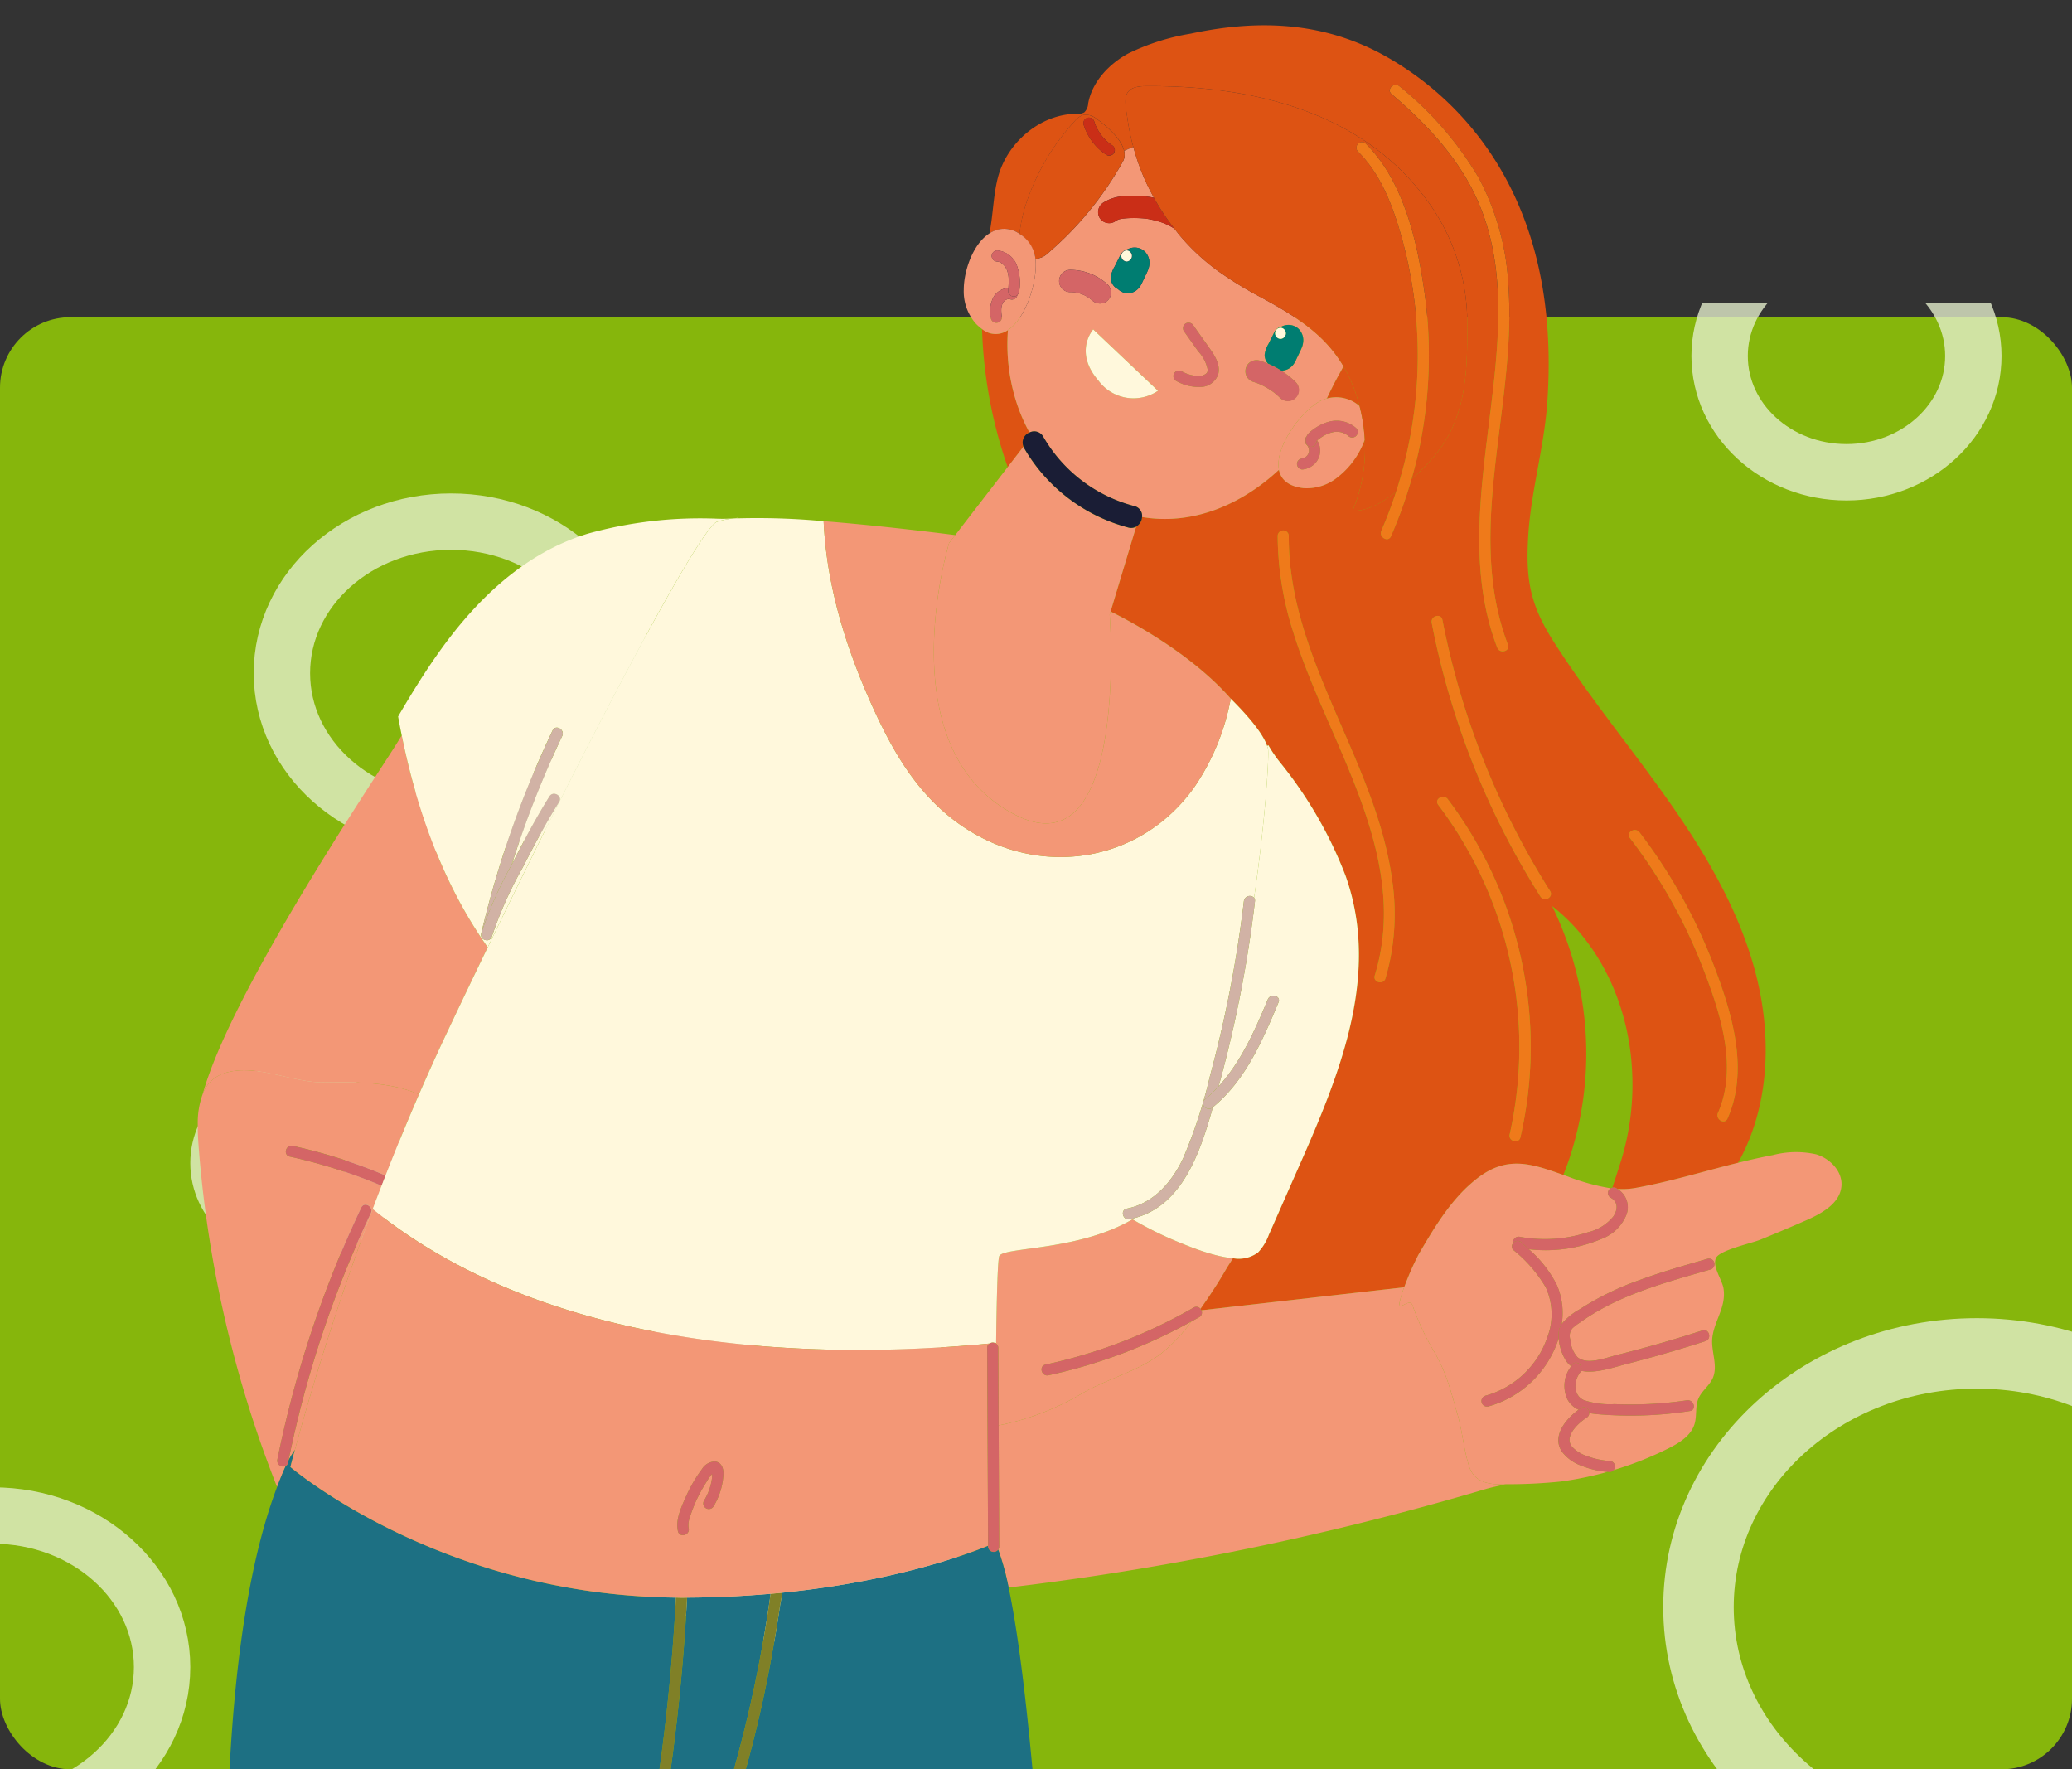 <svg xmlns="http://www.w3.org/2000/svg" xmlns:xlink="http://www.w3.org/1999/xlink" width="294" height="251" viewBox="0 0 294 251">
  <rect x="0" y="0" width="294" height="251" fill="#333333" stroke="none"/>
  <defs>
    <clipPath id="clip-path">
      <rect id="Rectángulo_414858" data-name="Rectángulo 414858" width="294" height="208" rx="10" transform="translate(181 957)" fill="#273603"/>
    </clipPath>
    <clipPath id="clip-path-2">
      <rect id="Rectángulo_414859" data-name="Rectángulo 414859" width="260" height="251" transform="translate(0.847 0.172)" fill="#fff" stroke="#707070" stroke-width="1" opacity="0.56"/>
    </clipPath>
  </defs>
  <g id="Grupo_1181493" data-name="Grupo 1181493" transform="translate(-181 -914)">
    <g id="Enmascarar_grupo_1098819" data-name="Enmascarar grupo 1098819" clip-path="url(#clip-path)">
      <g id="Grupo_1181492" data-name="Grupo 1181492">
        <rect id="Rectángulo_414858-2" data-name="Rectángulo 414858" width="294" height="206" rx="10" transform="translate(181 959)" fill="#86b60c"/>
        <g id="Elipse_13083" data-name="Elipse 13083" transform="translate(417 1101)" fill="none" stroke="#e6f0cd" stroke-width="10" opacity="0.78">
          <ellipse cx="44.5" cy="41" rx="44.5" ry="41" stroke="none"/>
          <ellipse cx="44.5" cy="41" rx="39.5" ry="36" fill="none"/>
        </g>
        <g id="Elipse_13084" data-name="Elipse 13084" transform="translate(217 984)" fill="none" stroke="#e6f0cd" stroke-width="8" opacity="0.78">
          <ellipse cx="28" cy="25.5" rx="28" ry="25.5" stroke="none"/>
          <ellipse cx="28" cy="25.5" rx="24" ry="21.5" fill="none"/>
        </g>
        <g id="Elipse_13085" data-name="Elipse 13085" transform="translate(421 944)" fill="none" stroke="#e6f0cd" stroke-width="8" opacity="0.78">
          <ellipse cx="22" cy="20.5" rx="22" ry="20.5" stroke="none"/>
          <ellipse cx="22" cy="20.5" rx="18" ry="16.5" fill="none"/>
        </g>
        <g id="Elipse_13086" data-name="Elipse 13086" transform="translate(208 1065)" fill="none" stroke="#e6f0cd" stroke-width="8" opacity="0.78">
          <ellipse cx="15" cy="14" rx="15" ry="14" stroke="none"/>
          <ellipse cx="15" cy="14" rx="11" ry="10" fill="none"/>
        </g>
        <g id="Elipse_13087" data-name="Elipse 13087" transform="translate(265 1096)" fill="none" stroke="#e6f0cd" stroke-width="8" opacity="0.78">
          <ellipse cx="28" cy="25.5" rx="28" ry="25.5" stroke="none"/>
          <ellipse cx="28" cy="25.5" rx="24" ry="21.5" fill="none"/>
        </g>
        <g id="Elipse_13088" data-name="Elipse 13088" transform="translate(152 1125)" fill="none" stroke="#e6f0cd" stroke-width="8" opacity="0.78">
          <ellipse cx="28" cy="25.5" rx="28" ry="25.5" stroke="none"/>
          <ellipse cx="28" cy="25.5" rx="24" ry="21.5" fill="none"/>
        </g>
      </g>
    </g>
    <g id="Enmascarar_grupo_1098797" data-name="Enmascarar grupo 1098797" transform="translate(197.153 913.828)" clip-path="url(#clip-path-2)">
      <g id="_16308819_60c822c622ab9023d35eb71c" data-name="16308819_60c822c622ab9023d35eb71c" transform="translate(11.901 3.758)">
        <path id="Trazado_1032831" data-name="Trazado 1032831" d="M616.121,800.079c6.959,5.426,10.833,14.232,11.334,23.043a36.725,36.725,0,0,1-1.462,12.819c-.133.431-.655,2.081-1.317,4.084a.738.738,0,0,0-.22.1,30.224,30.224,0,0,1-6.058-1.656l-.684-.241c.374-.936.7-1.847.989-2.719A47.508,47.508,0,0,0,616.121,800.079Z" transform="translate(-423.947 -675.132)" fill="none"/>
        <path id="Trazado_1032832" data-name="Trazado 1032832" d="M1057.183,381.754a26.958,26.958,0,0,0,1.172,10.124,25.1,25.1,0,0,0,1.888,4.406,1.52,1.52,0,0,0-.856,2l-2.235,2.9a65.3,65.3,0,0,1-3.639-19.579A3.008,3.008,0,0,0,1057.183,381.754Z" transform="translate(-942.221 -338.505)" fill="#dd5313"/>
        <path id="Trazado_1032833" data-name="Trazado 1032833" d="M608.589,326.351c-.062-.039-.117-.085-.183-.12a.742.742,0,0,0-.552-.07c.662-2,1.184-3.652,1.317-4.084a36.732,36.732,0,0,0,1.462-12.819c-.5-8.811-4.375-17.617-11.334-23.043a47.507,47.507,0,0,1,2.582,35.426c-.284.872-.615,1.782-.989,2.718-4.536-1.6-7.972-2.795-12.227.5q-.635.492-1.221,1.033c-2.97,2.73-5.089,6.324-7.1,9.775a40.106,40.106,0,0,0-2.029,4.631l-28.779,3.261a.881.881,0,0,0-.127-.2c1.26-1.779,2.461-3.6,3.556-5.486.3-.509.671-1.088,1.06-1.7a4.571,4.571,0,0,0,3.562-.826,7.3,7.3,0,0,0,1.518-2.482l2.926-6.645c6.1-13.85,13.389-29.12,7.953-44.345a59.407,59.407,0,0,0-9.181-15.921,19.083,19.083,0,0,1-1.764-2.569l-.169.124c-.6-1.78-2.676-4.24-5.146-6.7-5.3-6.024-13.1-10.4-17.066-12.387l3.623-12.025a1.7,1.7,0,0,0,.838-1.367c7.09,1.21,14.029-1.682,19.422-6.7.263,1.33,1.283,2.328,3.45,2.589a6.932,6.932,0,0,0,4.849-1.522,11.857,11.857,0,0,0,3.876-5.344,22.568,22.568,0,0,1-1.727,10.095c2.3.031,4.348-1.267,6.178-2.706-.61,1.87-1.3,3.713-2.092,5.518-.4.922.955,1.723,1.361.8a65.1,65.1,0,0,0,2.921-8.136,24.976,24.976,0,0,0,4.433-4.825c3.576-5.342,3.5-11.828,3.466-17.967a29.214,29.214,0,0,0-6.118-17.283c-9.329-12.257-24.828-15.77-39.54-15.65-3.573.03-2.918,2.1-2.5,4.932a31.556,31.556,0,0,0,.783,3.7c-.439.168-.873.349-1.3.553-.4-1.793-2.676-3.675-3.886-4.525a2.483,2.483,0,0,0-1.807-.6,2.631,2.631,0,0,0-1.342.929,32.355,32.355,0,0,0-6.818,11.516,21.023,21.023,0,0,0-.99,4.452,3.76,3.76,0,0,0-3.106-.6,4.323,4.323,0,0,0-1.166.54c0-.024.008-.049.013-.073.51-2.6.532-5.33,1.184-7.849,1.28-4.945,6.007-9.033,11.2-9.047a1.8,1.8,0,0,0,1.062-.206,1.878,1.878,0,0,0,.547-1.265c.569-3.066,2.924-5.563,5.654-7.071a31.885,31.885,0,0,1,8.881-2.83c9.288-1.985,18.271-1.739,26.814,2.739a43.646,43.646,0,0,1,18.076,18.115c5.152,9.719,6.471,20.591,5.724,31.433-.445,6.456-2.357,12.708-2.719,19.176-.336,6.016.266,9.542,3.636,14.817,4.91,7.688,10.743,14.74,16.016,22.184s10.042,15.412,12.461,24.207,2.3,18.561-1.872,26.673c-.148.288-.314.566-.473.848-4.869,1.208-9.687,2.7-14.591,3.571A10.735,10.735,0,0,1,608.589,326.351ZM576.6,282.519c-2.3-17.019-14.767-31.349-14.663-48.837a.789.789,0,0,0-1.576,0,45.465,45.465,0,0,0,2.231,13.739c4.845,15.594,16.778,31.6,11.544,48.646-.3.973,1.223,1.386,1.52.419A32.52,32.52,0,0,0,576.6,282.519Zm6.531-10.665a56.935,56.935,0,0,1,10.149,46.752c-.227.989,1.293,1.408,1.52.419A57.21,57.21,0,0,0,596.24,307.9,58.454,58.454,0,0,0,584.5,271.058C583.89,270.26,582.521,271.047,583.136,271.854Zm9.961-73.811a36.349,36.349,0,0,0-4.205-15.123,47.889,47.889,0,0,0-11.252-13c-.77-.653-1.889.457-1.115,1.115,4.99,4.237,9.6,9.141,12.254,15.205,4.351,9.931,2.841,21.177,1.558,31.589-1.3,10.518-2.715,21.566,1.18,31.726.36.939,1.884.529,1.52-.419-2.235-5.829-2.7-12.048-2.41-18.238C591.14,219.933,593.871,209.056,593.1,198.043Zm5.918,86.04a111.684,111.684,0,0,1-15.273-38.461c-.194-1-1.712-.572-1.52.419a112.9,112.9,0,0,0,15.431,38.837C598.2,285.734,599.56,284.942,599.015,284.083Zm23.823,31.479c-.406.921.953,1.722,1.361.8,3.012-6.835.729-14.571-1.755-21.206a75.5,75.5,0,0,0-10.737-19.387c-.609-.8-1.977-.01-1.361.8a74.327,74.327,0,0,1,10.277,18.218C623.078,301.109,625.749,308.955,622.837,315.562Z" transform="translate(-407.125 -161.268)" fill="#dd5313"/>
        <path id="Trazado_1032834" data-name="Trazado 1032834" d="M818.715,414.264a5.025,5.025,0,0,0-4.647-1.076c.507-1.065,1.031-2.141,1.63-3.221q.37-.668.734-1.346a20.222,20.222,0,0,1,1.505,3.158A24.22,24.22,0,0,1,818.715,414.264Z" transform="translate(-653.859 -360.24)" fill="#dd5313"/>
        <path id="Trazado_1032835" data-name="Trazado 1032835" d="M708.168,1113.37q-.04-8.593-.08-17.185a36.927,36.927,0,0,0,11.678-4.441c3.2-1.911,6.889-2.87,10.062-4.844a16.2,16.2,0,0,0,1.582-1.115,24.144,24.144,0,0,0,4.031-4.342c.372-.206.749-.4,1.117-.615a.722.722,0,0,0,.295-.976l28.779-3.261a11.836,11.836,0,0,0-.663,2.239c-.131,1.22,1.441-.826,1.848.331a36.581,36.581,0,0,0,3.033,6.512c1.8,3.04,2.4,5.694,3.366,9.023.692,2.394.878,5.042,1.658,7.379.73,2.186,2.839,2.532,4.823,2.466.115,0,.228,0,.342-.008-.961.234-1.969.423-2.869.689q-6.644,1.966-13.352,3.708-18.273,4.744-36.929,7.8-8.663,1.419-17.385,2.454a36.323,36.323,0,0,0-1.48-5.38A.713.713,0,0,0,708.168,1113.37Z" transform="translate(-594.443 -897.559)" fill="#f39776"/>
        <path id="Trazado_1032836" data-name="Trazado 1032836" d="M475.819,1022.316a10.9,10.9,0,0,1-3.138-.678,5.027,5.027,0,0,1-2.163-1.33c-1.217-1.489.922-3.4,2.081-4.146a.737.737,0,0,0,.352-.64c.351.066.707.114,1.056.148a54.591,54.591,0,0,0,13.217-.435c1-.15.574-1.669-.419-1.521a54.188,54.188,0,0,1-10.259.544,11.688,11.688,0,0,1-4.4-.586c-1.509-.723-1.389-2.76-.476-3.918a.829.829,0,0,0,.117-.23c2.027.455,4.618-.489,6.4-.947q5.668-1.452,11.237-3.255c.963-.311.549-1.833-.419-1.52q-6.04,1.949-12.2,3.5c-1.506.377-4.155,1.467-5.537.281a4.073,4.073,0,0,1-.993-2.456,1.682,1.682,0,0,1,.262-1.606,6.594,6.594,0,0,1,1.055-.81c5.472-3.959,12.185-5.708,18.577-7.563a.789.789,0,0,0-.419-1.52c-3.258.945-6.527,1.86-9.709,3.042a40.6,40.6,0,0,0-8.464,4.138,8.977,8.977,0,0,0-2.524,2.052,9.977,9.977,0,0,0-.693-5.492,16.618,16.618,0,0,0-3.984-5.087,20.4,20.4,0,0,0,10.341-1.472,6.057,6.057,0,0,0,3.535-3.491,3.036,3.036,0,0,0-1.289-3.589,10.692,10.692,0,0,0,2.485-.134c4.9-.873,9.722-2.363,14.591-3.571,1.649-.409,3.3-.786,4.97-1.1a13.01,13.01,0,0,1,6.168-.1c1.986.611,3.749,2.457,3.559,4.526-.222,2.405-2.731,3.827-4.941,4.8q-3.284,1.445-6.609,2.794c-1.176.477-5.687,1.457-6.238,2.554-.6,1.192.877,3.113,1.062,4.393.376,2.61-1.269,4.419-1.586,6.867-.251,1.937.844,4.007.057,5.795-.483,1.1-1.591,1.831-2.05,2.939s-.187,2.417-.535,3.576c-.5,1.656-2.129,2.671-3.674,3.448a47.986,47.986,0,0,1-7.827,3.1.777.777,0,0,0-.582-1.3Z" transform="translate(-275.504 -818.646)" fill="#f39776"/>
        <path id="Trazado_1032837" data-name="Trazado 1032837" d="M637.517,1029.964c-.78-2.337-.966-4.985-1.658-7.378-.963-3.329-1.567-5.983-3.366-9.023a36.6,36.6,0,0,1-3.034-6.513c-.406-1.157-1.979.889-1.848-.331a11.844,11.844,0,0,1,.664-2.24,40.086,40.086,0,0,1,2.029-4.631c2.011-3.451,4.129-7.045,7.1-9.775q.587-.54,1.221-1.033c4.255-3.3,7.691-2.105,12.227-.5l.684.241a30.218,30.218,0,0,0,6.059,1.656.76.76,0,0,0-.024,1.335c1.078.585,1.016,1.692.4,2.633a6.514,6.514,0,0,1-3.586,2.258,19.694,19.694,0,0,1-9.675.662.8.8,0,0,0-.979.906.685.685,0,0,0,.063.99,19.482,19.482,0,0,1,4.57,5.28,9.151,9.151,0,0,1,.229,7.045,12.952,12.952,0,0,1-8.8,8.321.789.789,0,0,0,.419,1.52,14.585,14.585,0,0,0,9.9-9.422c.029-.087.05-.177.077-.265a7.077,7.077,0,0,0,1.028,3.18,3.4,3.4,0,0,0,.75.808,4.528,4.528,0,0,0-.537,4.681,3.352,3.352,0,0,0,1.592,1.483c-1.814,1.3-3.848,3.769-2.357,5.958a5.965,5.965,0,0,0,2.8,2,12.2,12.2,0,0,0,3.662.858,48.686,48.686,0,0,1-6.626,1.37,74.582,74.582,0,0,1-7.814.384c-.114,0-.228,0-.342.008C640.356,1032.495,638.247,1032.149,637.517,1029.964Z" transform="translate(-457.085 -825.447)" fill="#f39776"/>
        <path id="Trazado_1032838" data-name="Trazado 1032838" d="M634.14,1004.274c.066.036.121.081.183.12a3.036,3.036,0,0,1,1.289,3.589,6.055,6.055,0,0,1-3.535,3.491,20.4,20.4,0,0,1-10.341,1.472c-.35-.33-.7-.656-1.056-.977a.79.79,0,0,0-1.178.125.8.8,0,0,1,.979-.906,19.693,19.693,0,0,0,9.675-.662,6.514,6.514,0,0,0,3.586-2.258c.617-.941.679-2.048-.4-2.633a.76.76,0,0,1,.024-1.335.754.754,0,0,1,.772-.026Z" transform="translate(-432.859 -839.312)" fill="#d46566"/>
        <path id="Trazado_1032839" data-name="Trazado 1032839" d="M672.442,1043.137c.352.321.705.646,1.055.977a16.616,16.616,0,0,1,3.984,5.087,9.976,9.976,0,0,1,.693,5.492,2.477,2.477,0,0,0-.4.944,4.359,4.359,0,0,0-.047,1.093c-.027.088-.048.177-.077.265a14.586,14.586,0,0,1-9.9,9.422.789.789,0,0,1-.419-1.521,12.951,12.951,0,0,0,8.8-8.321,9.151,9.151,0,0,0-.229-7.045,19.487,19.487,0,0,0-4.57-5.279.685.685,0,0,1-.063-.99A.788.788,0,0,1,672.442,1043.137Z" transform="translate(-484.62 -870.479)" fill="#d46566"/>
        <path id="Trazado_1032840" data-name="Trazado 1032840" d="M556.605,1065.924a2.473,2.473,0,0,1,.4-.944,8.978,8.978,0,0,1,2.524-2.053A40.607,40.607,0,0,1,568,1058.79c3.182-1.182,6.452-2.1,9.709-3.042a.789.789,0,0,1,.419,1.52c-6.392,1.855-13.1,3.6-18.577,7.563a6.574,6.574,0,0,0-1.055.81,1.681,1.681,0,0,0-.263,1.605,4.074,4.074,0,0,0,.993,2.456c1.381,1.186,4.031.1,5.537-.281q6.157-1.542,12.2-3.5c.968-.312,1.382,1.209.419,1.521q-5.568,1.8-11.237,3.255c-1.786.458-4.376,1.4-6.4.947.287-.754-.663-1.607-1.232-.885-.062.078-.114.164-.171.245a3.387,3.387,0,0,1-.75-.807,7.075,7.075,0,0,1-1.028-3.18A4.355,4.355,0,0,1,556.605,1065.924Z" transform="translate(-363.455 -880.765)" fill="#d46566"/>
        <path id="Trazado_1032841" data-name="Trazado 1032841" d="M573.914,1132.4a.827.827,0,0,1-.117.23c-.914,1.159-1.034,3.2.476,3.918a11.678,11.678,0,0,0,4.4.586,54.167,54.167,0,0,0,10.259-.544c.992-.148,1.42,1.371.419,1.52a54.573,54.573,0,0,1-13.218.435c-.35-.033-.705-.082-1.056-.147a.758.758,0,0,0-1.148-.722c-.12.077-.241.16-.364.248a3.35,3.35,0,0,1-1.592-1.484,4.528,4.528,0,0,1,.537-4.68c.058-.082.11-.168.171-.246C573.251,1130.793,574.2,1131.645,573.914,1132.4Z" transform="translate(-377.63 -941.52)" fill="#d46566"/>
        <path id="Trazado_1032842" data-name="Trazado 1032842" d="M629.261,1169.817c-1.49-2.19.543-4.657,2.357-5.958.123-.088.244-.171.364-.248a.758.758,0,0,1,1.148.722.737.737,0,0,1-.352.64c-1.16.747-3.3,2.657-2.081,4.146a5.026,5.026,0,0,0,2.163,1.33,10.891,10.891,0,0,0,3.138.678.776.776,0,0,1,.581,1.3.714.714,0,0,1-.581.273c-.093-.006-.186-.021-.279-.028a12.188,12.188,0,0,1-3.662-.858A5.971,5.971,0,0,1,629.261,1169.817Z" transform="translate(-435.682 -967.455)" fill="#d46566"/>
        <path id="Trazado_1032843" data-name="Trazado 1032843" d="M905.868,1044.943c0-.035,0-.071,0-.106h0c.082-6.609.227-11.881.454-12.328.667-1.309,11.241-.7,18.892-5.205a51.806,51.806,0,0,0,6.1,3.054c1.724.711,5.266,2.216,8.165,2.465-.389.609-.765,1.188-1.061,1.7-1.095,1.886-2.3,3.707-3.555,5.486a.725.725,0,0,0-.964-.187,72.893,72.893,0,0,1-21.019,8.089c-.993.215-.57,1.734.419,1.52a74.285,74.285,0,0,0,20.279-7.633,24.166,24.166,0,0,1-4.031,4.342,16.341,16.341,0,0,1-1.582,1.115c-3.173,1.974-6.859,2.933-10.062,4.844a36.919,36.919,0,0,1-11.679,4.441q-.025-5.5-.051-10.991A.714.714,0,0,0,905.868,1044.943Z" transform="translate(-792.581 -857.912)" fill="#f39776"/>
        <path id="Trazado_1032844" data-name="Trazado 1032844" d="M929.393,1100.454c-.989.214-1.412-1.306-.419-1.52a72.905,72.905,0,0,0,21.019-8.089.725.725,0,0,1,.964.186.9.9,0,0,1,.127.2.722.722,0,0,1-.295.976c-.369.212-.745.409-1.117.615A74.211,74.211,0,0,1,929.393,1100.454Z" transform="translate(-808.674 -908.938)" fill="#d46566"/>
        <path id="Trazado_1032845" data-name="Trazado 1032845" d="M1656.912,958.042c0,.053,0,.106,0,.16C1656.91,958.149,1656.912,958.1,1656.912,958.042Z" transform="translate(-1656.91 -802.198)" fill="#f39776"/>
        <path id="Trazado_1032846" data-name="Trazado 1032846" d="M1480.961,718.958c-1.308,2.772-2.555,5.547-3.752,8.306-4.145-1.782-9.06-1.774-13.512-1.7-4.479.07-9.591-2.707-14.028-1.323a4.849,4.849,0,0,0-3.141,2.961c3.847-13.864,22.172-41.361,26.978-48.849.4-.627.82-1.3,1.249-2,2.172,10.665,5.937,21.225,12.2,30.051Q1483.988,712.549,1480.961,718.958Z" transform="translate(-1445.81 -575.602)" fill="#f39776"/>
        <path id="Trazado_1032847" data-name="Trazado 1032847" d="M1497.1,922.549a4.849,4.849,0,0,1,3.141-2.961c4.437-1.384,9.549,1.393,14.028,1.323,4.452-.07,9.366-.078,13.512,1.7-1.693,3.9-3.274,7.761-4.741,11.519-.412-.174-.823-.35-1.238-.517q-1.91-.769-3.859-1.433a76.441,76.441,0,0,0-8.072-2.254c-.99-.22-1.41,1.3-.419,1.52a76.36,76.36,0,0,1,8.649,2.453q2.087.73,4.129,1.581c.08.033.161.072.243.109q-.643,1.667-1.256,3.3a71.174,71.174,0,0,0,6.244,4.507,71.132,71.132,0,0,1-6.245-4.507c-5.885,15.714-9.629,28.911-11.041,34.154a12.736,12.736,0,0,0-.9,1.483,153.553,153.553,0,0,1,11.681-35.059c.433-.913-.927-1.712-1.361-.8a155.231,155.231,0,0,0-11.911,35.763.832.832,0,0,0,1.2.889c-.433.96-.843,1.966-1.237,3.006a165.931,165.931,0,0,1-11.087-47.706c-.091-1.134-.182-2.405-.173-3.675,0-.053,0-.107,0-.16A11.816,11.816,0,0,1,1497.1,922.549Z" transform="translate(-1496.382 -770.954)" fill="#f39776"/>
        <path id="Trazado_1032848" data-name="Trazado 1032848" d="M1533.968,979.518q-2.04-.853-4.129-1.581a76.263,76.263,0,0,0-8.649-2.453c-.99-.22-.571-1.74.419-1.52a76.467,76.467,0,0,1,8.073,2.254q1.948.663,3.858,1.433c.415.167.826.343,1.238.517-.19.487-.382.976-.568,1.459C1534.13,979.59,1534.048,979.551,1533.968,979.518Z" transform="translate(-1508.121 -814.988)" fill="#d46566"/>
        <path id="Trazado_1032849" data-name="Trazado 1032849" d="M1277.48,579.472c-6.268-8.826-10.032-19.386-12.2-30.051-.182-.894-.356-1.788-.517-2.683,1.821-3.118,3.712-6.2,5.806-9.139,5.32-7.479,12.135-14.06,21.1-16.8a59.4,59.4,0,0,1,18.255-2.129,19.046,19.046,0,0,0,3.115-.117c0,.02,0,.04,0,.06a10.082,10.082,0,0,0-3.059.506C1307.607,520.151,1293.374,546.581,1277.48,579.472Zm-.35-1.042a.714.714,0,0,0,.951-.524,56.543,56.543,0,0,1,4.354-9.731c1.62-3.152,3.282-6.31,5.17-9.312.542-.862-.823-1.652-1.361-.8-1.933,3.074-3.632,6.309-5.286,9.539l-.062.12a142,142,0,0,1,7.15-18.212c.434-.912-.926-1.711-1.361-.8a144.532,144.532,0,0,0-10.124,28.768A.731.731,0,0,0,1277.13,578.431Z" transform="translate(-1236.33 -448.675)" fill="#fff8dc"/>
        <path id="Trazado_1032850" data-name="Trazado 1032850" d="M1025.464,1317.461a69.5,69.5,0,0,0,6.613-2.487,154.316,154.316,0,0,0,14.7-7.165c3.831-2.123,7.876-4.364,11.062-7.416.734-.7-.382-1.817-1.115-1.115a37.246,37.246,0,0,1-6.307,4.584c-2.816,1.739-5.723,3.329-8.666,4.839-3.813,1.956-7.725,3.885-11.742,5.478.664-.481,1.329-.959,1.99-1.445a10.854,10.854,0,0,0,4.036-5.407,174.317,174.317,0,0,0,7.377-27.791q.65-3.489,1.163-7c.075-.515.237-1.169.335-1.825,15.773-1.587,26.062-5.383,29.18-6.663,0,.038,0,.077,0,.115a.793.793,0,0,0,1.434.436,36.354,36.354,0,0,1,1.48,5.38c6,28.4,8.608,123.8,8.608,123.8-17.437,12.076-58.077,3.381-58.077,3.381l-2.9-79.147a.7.7,0,0,0,.212-.1C1025.052,1317.756,1025.259,1317.608,1025.464,1317.461Z" transform="translate(-961.942 -1048.351)" fill="#1d7083"/>
        <path id="Trazado_1032851" data-name="Trazado 1032851" d="M1253.608,1323.937a105.849,105.849,0,0,1-3.774,11.788c-.94,2.282-2.75,3.49-4.681,4.885l-3.908,2.825a286.256,286.256,0,0,0,5.75-43.989c4.223-.023,8.185-.222,11.865-.547-.018.079-.034.153-.042.211A188.242,188.242,0,0,1,1253.608,1323.937Z" transform="translate(-1177.557 -1076.386)" fill="#1d7083"/>
        <path id="Trazado_1032852" data-name="Trazado 1032852" d="M1318.714,1196.325c.022-.11.049-.218.071-.327a12.821,12.821,0,0,1,.9-1.483c-.422,1.566-.638,2.431-.638,2.431s21.293,18.237,54.707,18.527a283.644,283.644,0,0,1-5.8,44.091c-3.655-1.617-7.352-3.129-10.865-5.049a51.962,51.962,0,0,1-12.845-9.837c-.7-.738-1.812.379-1.115,1.115a53.181,53.181,0,0,0,12.855,9.913c3.7,2.048,7.607,3.632,11.464,5.346a.794.794,0,0,0,.191.043.841.841,0,0,0,.9.989l-.994,80.1a134.528,134.528,0,0,1-51.637-1.436s-14.159-100.244,1.241-140.949c.393-1.04.8-2.046,1.237-3.006A.654.654,0,0,0,1318.714,1196.325Z" transform="translate(-1305.895 -992.418)" fill="#1d7083"/>
        <path id="Trazado_1032853" data-name="Trazado 1032853" d="M1240.112,1298.809a286.239,286.239,0,0,1-5.75,43.989l3.908-2.825c1.931-1.4,3.741-2.6,4.681-4.885a105.877,105.877,0,0,0,3.774-11.789,188.334,188.334,0,0,0,5.21-24.827c.008-.058.024-.132.042-.211.56-.05,1.118-.1,1.665-.156-.1.657-.26,1.311-.335,1.825q-.51,3.512-1.163,7a174.278,174.278,0,0,1-7.377,27.791,10.855,10.855,0,0,1-4.036,5.407c-.66.486-1.326.964-1.99,1.445-1.665.661-3.346,1.269-5.05,1.789a.8.8,0,0,0-.271.147.624.624,0,0,0-.4-.49l-.29-.127a283.6,283.6,0,0,0,5.8-44.091c.267,0,.528.014.8.014S1239.852,1298.811,1240.112,1298.809Z" transform="translate(-1170.675 -1075.748)" fill="#808027"/>
        <path id="Trazado_1032854" data-name="Trazado 1032854" d="M1332.159,1534.011a.817.817,0,0,0,.738-.221.73.73,0,0,0,.953.681l.086-.028-.618.445a.7.7,0,0,1-.211.1l-.044.01A.839.839,0,0,1,1332.159,1534.011Z" transform="translate(-1270.413 -1265.334)" fill="#808027"/>
        <path id="Trazado_1032855" data-name="Trazado 1032855" d="M1165.663,1460.082a.8.8,0,0,1,.271-.147c1.7-.52,3.385-1.129,5.05-1.789,4.017-1.593,7.929-3.522,11.742-5.479,2.943-1.51,5.85-3.1,8.666-4.84a37.239,37.239,0,0,0,6.307-4.584c.733-.7,1.849.411,1.115,1.115-3.186,3.052-7.23,5.293-11.062,7.416a154.241,154.241,0,0,1-14.7,7.166,69.789,69.789,0,0,1-6.613,2.487l-.086.028a.73.73,0,0,1-.953-.681A.82.82,0,0,0,1165.663,1460.082Z" transform="translate(-1102.917 -1192.318)" fill="#808027"/>
        <path id="Trazado_1032856" data-name="Trazado 1032856" d="M1361.816,1465.495a.853.853,0,0,1-1,.914.8.8,0,0,1-.191-.043c-3.857-1.714-7.765-3.3-11.464-5.346a53.166,53.166,0,0,1-12.855-9.914c-.7-.736.415-1.853,1.115-1.115a51.952,51.952,0,0,0,12.845,9.837c3.513,1.921,7.21,3.432,10.865,5.049l.29.127A.622.622,0,0,1,1361.816,1465.495Z" transform="translate(-1299.071 -1197.73)" fill="#808027"/>
        <path id="Trazado_1032857" data-name="Trazado 1032857" d="M820.615,753.709a51.768,51.768,0,0,1-6.1-3.054c.1-.058.2-.122.293-.182,6.791-1.784,9.331-9.343,11.113-15.715,4.635-3.821,7.053-9.478,9.316-14.884.392-.936-1.134-1.341-1.52-.419-1.819,4.345-3.77,8.83-6.973,12.32a176.272,176.272,0,0,0,5.152-26.255.638.638,0,0,0-.124-.479c1.643-11.3,2.161-20.355,1.971-21.172-.026-.113-.08-.239-.12-.358l.169-.124a19.067,19.067,0,0,0,1.764,2.569,59.41,59.41,0,0,1,9.181,15.921c5.436,15.225-1.856,30.5-7.953,44.345q-1.462,3.323-2.926,6.645a7.3,7.3,0,0,1-1.518,2.482,4.571,4.571,0,0,1-3.562.826C825.881,755.925,822.339,754.419,820.615,753.709Z" transform="translate(-681.88 -581.263)" fill="#fff8dc"/>
        <path id="Trazado_1032858" data-name="Trazado 1032858" d="M965.076,563.014c10.8,6.567,24.359,4.163,31.772-6.217a32.692,32.692,0,0,0,5.07-11.969c.044-.208.095-.41.145-.605,2.47,2.459,4.549,4.918,5.146,6.7.04.12.093.245.12.358.19.817-.328,9.873-1.971,21.172a.848.848,0,0,0-1.453.479,173.434,173.434,0,0,1-4.808,24.8,70.362,70.362,0,0,1-3.8,11.648c-1.591,3.375-4.18,6.415-7.994,7.165-1,.2-.572,1.715.419,1.52.234-.046.445-.122.67-.181-.1.06-.194.124-.294.182-7.651,4.5-18.226,3.9-18.893,5.205-.227.447-.372,5.72-.454,12.328h0l-.164.015a.868.868,0,0,0-.769.072c-26.71,2.565-58.223.32-81.277-14.561a71.216,71.216,0,0,1-6.244-4.507q.611-1.634,1.256-3.3c.186-.483.378-.972.568-1.459,1.467-3.757,3.048-7.617,4.741-11.519,1.2-2.758,2.445-5.534,3.752-8.306q3.019-6.4,6-12.558c15.893-32.891,30.127-59.321,32.493-60.347a10.074,10.074,0,0,1,3.06-.506,101.538,101.538,0,0,1,12.113.405c.4,9.037,3.112,17.81,6.8,26.014C954.308,552.219,958.154,558.8,965.076,563.014Z" transform="translate(-855.464 -448.674)" fill="#fff8dc"/>
        <path id="Trazado_1032859" data-name="Trazado 1032859" d="M903.491,819.74a19.306,19.306,0,0,1-1.971,1.9c-.785.644.336,1.753,1.115,1.115.012-.01.021-.021.033-.03-1.783,6.371-4.322,13.931-11.113,15.715-.224.059-.436.135-.67.181-.991.195-1.416-1.324-.419-1.52,3.814-.751,6.4-3.79,7.994-7.165a70.369,70.369,0,0,0,3.8-11.648,173.452,173.452,0,0,0,4.808-24.8.848.848,0,0,1,1.453-.479.638.638,0,0,1,.124.479A176.3,176.3,0,0,1,903.491,819.74Z" transform="translate(-758.624 -669.229)" fill="#d1b2a5"/>
        <path id="Trazado_1032860" data-name="Trazado 1032860" d="M872.783,879.867a19.314,19.314,0,0,0,1.971-1.9c3.2-3.49,5.154-7.975,6.973-12.32.386-.922,1.912-.517,1.52.419-2.263,5.405-4.68,11.063-9.316,14.884-.012.01-.021.021-.033.031C873.119,881.62,872,880.511,872.783,879.867Z" transform="translate(-729.887 -727.457)" fill="#d1b2a5"/>
        <path id="Trazado_1032861" data-name="Trazado 1032861" d="M1444.412,821.984a.714.714,0,0,1-.951.524A.755.755,0,0,0,1444.412,821.984Z" transform="translate(-1402.661 -692.752)" fill="#d1b2a5"/>
        <path id="Trazado_1032862" data-name="Trazado 1032862" d="M1402.213,671.1c.435-.916,1.795-.117,1.361.8a142.015,142.015,0,0,0-7.151,18.212,56.945,56.945,0,0,0-4.334,9.761A144.682,144.682,0,0,1,1402.213,671.1Z" transform="translate(-1351.86 -571.051)" fill="#d1b2a5"/>
        <path id="Trazado_1032863" data-name="Trazado 1032863" d="M1398.5,728.7l.062-.12c1.653-3.23,3.353-6.465,5.286-9.538.538-.857,1.9-.066,1.361.8-1.888,3-3.55,6.16-5.17,9.312a56.543,56.543,0,0,0-4.354,9.731.754.754,0,0,1-.951.524.731.731,0,0,1-.569-.943A56.906,56.906,0,0,1,1398.5,728.7Z" transform="translate(-1353.935 -609.646)" fill="#d1b2a5"/>
        <path id="Trazado_1032864" data-name="Trazado 1032864" d="M934.45,562.525c16.362,8.556,13.535-28.326,13.535-28.326l.136-.45c3.97,1.986,11.769,6.363,17.066,12.387-.05.2-.1.4-.145.605a32.694,32.694,0,0,1-5.07,11.969c-7.412,10.38-20.977,12.784-31.772,6.217-6.922-4.211-10.768-10.795-14-17.976-3.688-8.2-6.4-16.978-6.8-26.015,7.908.621,16.3,1.672,18.667,1.977l-.867,1.124S916.353,553.063,934.45,562.525Z" transform="translate(-818.586 -450.587)" fill="#f39776"/>
        <path id="Trazado_1032865" data-name="Trazado 1032865" d="M1077.719,1116.957l.164-.016h0c0,.035,0,.071,0,.106A.8.8,0,0,0,1077.719,1116.957Z" transform="translate(-964.596 -930.018)" fill="#f39776"/>
        <path id="Trazado_1032866" data-name="Trazado 1032866" d="M1181.69,1038.969a.7.7,0,0,0-.337.624q.065,14.031.131,28.061c-3.118,1.28-13.407,5.076-29.18,6.663-.547.055-1.1.106-1.665.155-3.68.326-7.643.525-11.865.547-.261,0-.516.007-.78.007s-.529-.011-.8-.013c-33.415-.289-54.707-18.526-54.707-18.526s.216-.865.638-2.431c1.412-5.244,5.156-18.44,11.041-34.155a71.145,71.145,0,0,0,6.245,4.507C1123.468,1039.288,1154.98,1041.534,1181.69,1038.969Zm-44.214,26.626c.226.99,1.745.568,1.52-.419a3.246,3.246,0,0,1,.219-1.694c.181-.567.385-1.128.616-1.676a20.592,20.592,0,0,1,1.646-3.109,6.419,6.419,0,0,1,.846-1.2c0,.2.009.41-.009.552a8.251,8.251,0,0,1-1.133,3.21.789.789,0,0,0,1.361.8,9.847,9.847,0,0,0,1.393-4.531c.044-.832-.283-1.772-1.255-1.823a2.233,2.233,0,0,0-1.785,1.065,20.361,20.361,0,0,0-2.365,4.1C1137.9,1062.307,1137.113,1064,1137.476,1065.6Z" transform="translate(-1069.336 -851.958)" fill="#f39776"/>
        <path id="Trazado_1032867" data-name="Trazado 1032867" d="M1075.477,1117.479a.7.7,0,0,1,.337-.624.867.867,0,0,1,.769-.072.8.8,0,0,1,.163.092.711.711,0,0,1,.307.6q.025,5.5.051,10.992.04,8.592.08,17.185a.72.72,0,0,1-.143.436.794.794,0,0,1-1.434-.436c0-.039,0-.077,0-.116Q1075.541,1131.509,1075.477,1117.479Z" transform="translate(-963.459 -929.844)" fill="#d46566"/>
        <path id="Trazado_1032868" data-name="Trazado 1032868" d="M1279.01,1203.994a2.235,2.235,0,0,1,1.785-1.064c.971.051,1.3.992,1.254,1.823a9.844,9.844,0,0,1-1.393,4.531.789.789,0,0,1-1.361-.8,8.255,8.255,0,0,0,1.133-3.21c.017-.142,0-.356.008-.552a6.371,6.371,0,0,0-.846,1.2,20.626,20.626,0,0,0-1.646,3.109c-.23.548-.435,1.109-.615,1.676a3.244,3.244,0,0,0-.219,1.694c.225.987-1.294,1.409-1.52.419-.363-1.6.428-3.289,1.055-4.726A20.4,20.4,0,0,1,1279.01,1203.994Z" transform="translate(-1207.451 -999.185)" fill="#d46566"/>
        <path id="Trazado_1032869" data-name="Trazado 1032869" d="M988.932,467.084a24.251,24.251,0,0,0,14.79,11.282,1.481,1.481,0,0,0,1.112-.12l-3.623,12.025-.136.45s2.827,36.882-13.535,28.326c-18.1-9.462-9.247-38.488-9.247-38.488l.867-1.124,7.447-9.651,2.235-2.9A1.37,1.37,0,0,0,988.932,467.084Z" transform="translate(-871.676 -407.11)" fill="#f39776"/>
        <path id="Trazado_1032870" data-name="Trazado 1032870" d="M843.737,300.489a21.053,21.053,0,0,1-12.906-9.832,1.458,1.458,0,0,0-1.955-.6,25.116,25.116,0,0,1-1.888-4.406,26.957,26.957,0,0,1-1.172-10.124c2.615-1.729,4.255-7.1,3.905-10.094a4.637,4.637,0,0,0,.841-.21,2.871,2.871,0,0,0,.9-.583,47.608,47.608,0,0,0,10.674-13.046,2.055,2.055,0,0,0,.177-1.5c.426-.2.861-.385,1.3-.553a32.535,32.535,0,0,0,1.516,4.366c.416.965.9,1.9,1.4,2.822-.439-.082-.882-.152-1.33-.2a14.368,14.368,0,0,0-2.765-.013,5.972,5.972,0,0,0-3.052.893,1.621,1.621,0,0,0-.565,2.157,1.582,1.582,0,0,0,2.157.566,1.875,1.875,0,0,1,.973-.4c.061-.015.089-.023.105-.028s.053,0,.132-.01c.223-.023.445-.043.668-.057a16.617,16.617,0,0,1,2.347.045q.293.036.081,0c.111.016.221.032.331.051q.247.041.493.092.572.119,1.132.291a8.132,8.132,0,0,1,2.055.923c.043.025.088.04.132.06.3.388.6.784.919,1.157a31.012,31.012,0,0,0,5.06,4.717,53.127,53.127,0,0,0,6.272,3.867c4.985,2.713,9.069,5.24,11.757,9.808q-.363.677-.734,1.346c-.6,1.081-1.122,2.157-1.63,3.221a4.279,4.279,0,0,0-.541.167c-2.809,1.195-6.912,6.621-6.252,9.955-5.393,5.017-12.332,7.909-19.422,6.7A1.425,1.425,0,0,0,843.737,300.489Zm16.927-17.618c.283.086.559.191.834.3a10.871,10.871,0,0,1,2.081,1.212,11.1,11.1,0,0,1,.839.74,1.577,1.577,0,0,0,2.23-2.23,12.264,12.264,0,0,0-2.075-1.634c.022,0,.042.007.064.007a2.164,2.164,0,0,0,1.041-.284,2.363,2.363,0,0,0,.761-.754,4.78,4.78,0,0,0,.335-.649l.356-.74c.157-.325.315-.65.439-.989a1.869,1.869,0,0,0,.084-.3,2.707,2.707,0,0,0,.072-.666,2.278,2.278,0,0,0-.638-1.514,2.091,2.091,0,0,0-1.442-.588,2.166,2.166,0,0,0-1.011.241c-.014,0-.031,0-.045.007a1.6,1.6,0,0,0-.943.725l-.87,1.739a3.775,3.775,0,0,0-.532,1.493,1.793,1.793,0,0,0,.485,1.3,12.481,12.481,0,0,0-1.227-.454,1.577,1.577,0,1,0-.838,3.041Zm-10.979-.148a6.5,6.5,0,0,0,3.686.85,2.686,2.686,0,0,0,2.27-1.738c.364-1.258-.351-2.51-1.047-3.505-.816-1.165-1.643-2.321-2.465-3.482a.806.806,0,0,0-1.079-.283.8.8,0,0,0-.282,1.078l2.049,2.894a5.226,5.226,0,0,1,1.339,2.573.651.651,0,0,1-.287.628,1.823,1.823,0,0,1-.826.3,5.182,5.182,0,0,1-2.562-.677.806.806,0,0,0-1.079.282A.8.8,0,0,0,849.685,282.723Zm-9.691-13.649a7.809,7.809,0,0,0-5.377-2.1,1.577,1.577,0,0,0,0,3.153,4.6,4.6,0,0,1,2.907.968c.081.068.163.133.241.2a1.61,1.61,0,0,0,2.229,0A1.589,1.589,0,0,0,839.993,269.074Zm5.263-4.679a2.088,2.088,0,0,0-1.442-.588,2.162,2.162,0,0,0-1.009.24c-.015,0-.032,0-.047.008a1.6,1.6,0,0,0-.942.725q-.435.87-.87,1.739a3.78,3.78,0,0,0-.532,1.493,1.8,1.8,0,0,0,.507,1.328,1.7,1.7,0,0,0,.5.352,1.032,1.032,0,0,0,.075.075,2.1,2.1,0,0,0,.587.368,1.735,1.735,0,0,0,.719.155,2.167,2.167,0,0,0,1.041-.284,2.361,2.361,0,0,0,.761-.754,4.741,4.741,0,0,0,.334-.649l.356-.74c.157-.324.315-.649.439-.989a1.846,1.846,0,0,0,.084-.3,2.681,2.681,0,0,0,.072-.666A2.274,2.274,0,0,0,845.257,264.4Zm-7.336,11.026s-2.829,3.152.758,7.281a6.189,6.189,0,0,0,8.433,1.424Z" transform="translate(-710.854 -232.274)" fill="#f39776"/>
        <path id="Trazado_1032871" data-name="Trazado 1032871" d="M999.177,232.684A47.607,47.607,0,0,1,988.5,245.73a2.865,2.865,0,0,1-.9.583,4.641,4.641,0,0,1-.841.21,5.034,5.034,0,0,0-.1-.6,5.168,5.168,0,0,0-2.156-2.962,21.006,21.006,0,0,1,.99-4.452,32.346,32.346,0,0,1,6.818-11.516,2.632,2.632,0,0,1,1.342-.929,2.483,2.483,0,0,1,1.807.6c1.21.85,3.482,2.732,3.886,4.525A2.056,2.056,0,0,1,999.177,232.684Zm-1.545-2.3c-.091-.06-.181-.122-.269-.186l-.119-.089.018.014c-.154-.125-.3-.254-.448-.391s-.281-.279-.414-.426l-.194-.226-.074-.093,0,0v0a8.59,8.59,0,0,1-.616-.981q-.069-.132-.131-.266l-.062-.135,0,0-.106-.277c-.033-.093-.064-.187-.094-.282a.805.805,0,0,0-.97-.551.8.8,0,0,0-.551.97,8.04,8.04,0,0,0,3.239,4.289.788.788,0,0,0,.8-1.361Z" transform="translate(-867.9 -213.369)" fill="#dd5313"/>
        <path id="Trazado_1032872" data-name="Trazado 1032872" d="M994.909,233.5a8.039,8.039,0,0,1-3.239-4.289.8.8,0,0,1,.551-.97.805.805,0,0,1,.97.551c.029.094.061.189.094.282l.106.277,0,0,.061.135q.063.134.131.266a8.65,8.65,0,0,0,.616.981v0l0,0,.074.093.194.226c.132.148.27.29.413.426s.294.265.448.391l-.019-.014.119.089c.088.064.178.125.269.186a.788.788,0,0,1-.8,1.361Z" transform="translate(-865.974 -215.122)" fill="#ca2e17"/>
        <path id="Trazado_1032873" data-name="Trazado 1032873" d="M917.349,383.844a5.18,5.18,0,0,0,2.562.677,1.822,1.822,0,0,0,.826-.3.652.652,0,0,0,.287-.628,5.226,5.226,0,0,0-1.339-2.573l-2.049-2.894a.8.8,0,0,1,.282-1.078.805.805,0,0,1,1.079.283c.822,1.161,1.649,2.317,2.465,3.482.7.995,1.411,2.247,1.047,3.505a2.686,2.686,0,0,1-2.27,1.738,6.5,6.5,0,0,1-3.686-.85.8.8,0,0,1-.283-1.079A.807.807,0,0,1,917.349,383.844Z" transform="translate(-777.722 -334.756)" fill="#d46566"/>
        <path id="Trazado_1032874" data-name="Trazado 1032874" d="M962.1,389.147c-3.587-4.129-.758-7.281-.758-7.281l9.191,8.705A6.189,6.189,0,0,1,962.1,389.147Z" transform="translate(-834.278 -338.718)" fill="#fff8dc"/>
        <path id="Trazado_1032875" data-name="Trazado 1032875" d="M959.164,289.489a8.135,8.135,0,0,0-2.055-.923q-.559-.173-1.132-.291c-.164-.034-.328-.065-.493-.092-.111-.019-.221-.035-.331-.051.141.021.115.02-.081,0a16.67,16.67,0,0,0-2.347-.045c-.223.014-.445.034-.668.057-.079.008-.115.01-.132.01s-.044.013-.105.028a1.875,1.875,0,0,0-.974.4,1.583,1.583,0,0,1-2.157-.566,1.621,1.621,0,0,1,.566-2.157,5.972,5.972,0,0,1,3.052-.893,14.379,14.379,0,0,1,2.765.013c.448.046.891.116,1.33.2a32.687,32.687,0,0,0,2.893,4.378A1.426,1.426,0,0,1,959.164,289.489Z" transform="translate(-820.731 -260.718)" fill="#ca2e17"/>
        <path id="Trazado_1032876" data-name="Trazado 1032876" d="M971.814,325.554c-.125.339-.282.664-.439.989l-.356.74a4.788,4.788,0,0,1-.334.649,2.362,2.362,0,0,1-.761.754,2.171,2.171,0,0,1-1.041.284,1.739,1.739,0,0,1-.719-.155,2.1,2.1,0,0,1-.586-.368.972.972,0,0,1-.075-.074,1.7,1.7,0,0,1-.5-.352,1.794,1.794,0,0,1-.507-1.328,3.776,3.776,0,0,1,.532-1.493l.87-1.739a1.6,1.6,0,0,1,.942-.725c.015,0,.032,0,.047-.008a2.163,2.163,0,0,1,1.009-.24,2.089,2.089,0,0,1,1.442.588,2.274,2.274,0,0,1,.637,1.514,2.69,2.69,0,0,1-.072.666A1.89,1.89,0,0,1,971.814,325.554Zm-3.08-1.087a.788.788,0,0,0,0-1.576A.788.788,0,0,0,968.734,324.467Z" transform="translate(-836.929 -290.954)" fill="#007d71"/>
        <path id="Trazado_1032877" data-name="Trazado 1032877" d="M979.915,326.127a.789.789,0,0,1,0-1.576A.789.789,0,0,1,979.915,326.127Z" transform="translate(-848.111 -292.614)" fill="#fff8dc"/>
        <path id="Trazado_1032878" data-name="Trazado 1032878" d="M854.882,382.794a3.77,3.77,0,0,1,.532-1.493l.87-1.739a1.6,1.6,0,0,1,.943-.725c.014,0,.031,0,.045-.007a2.162,2.162,0,0,1,1.011-.241,2.092,2.092,0,0,1,1.442.588,2.277,2.277,0,0,1,.638,1.514,2.72,2.72,0,0,1-.072.666,1.924,1.924,0,0,1-.084.3c-.124.339-.282.664-.439.989q-.179.369-.356.74a4.774,4.774,0,0,1-.335.649,2.362,2.362,0,0,1-.761.754,2.165,2.165,0,0,1-1.041.284c-.022,0-.042-.006-.064-.007a12.452,12.452,0,0,0-1.843-.972A1.794,1.794,0,0,1,854.882,382.794Zm2.244-2.224a.789.789,0,0,0,0-1.577A.789.789,0,0,0,857.125,380.57Z" transform="translate(-703.491 -336.083)" fill="#007d71"/>
        <path id="Trazado_1032879" data-name="Trazado 1032879" d="M868.307,382.232a.789.789,0,0,1,0-1.577A.789.789,0,0,1,868.307,382.232Z" transform="translate(-714.673 -337.744)" fill="#fff8dc"/>
        <path id="Trazado_1032880" data-name="Trazado 1032880" d="M1001.293,343.017a1.61,1.61,0,0,1-2.229,0c-.078-.072-.16-.137-.241-.2a6.354,6.354,0,0,0-1.054-.615,6.424,6.424,0,0,0-1.146-.313,6.318,6.318,0,0,0-.707-.041,1.577,1.577,0,0,1,0-3.153,7.81,7.81,0,0,1,5.377,2.1A1.589,1.589,0,0,1,1001.293,343.017Z" transform="translate(-872.153 -303.988)" fill="#d46566"/>
        <path id="Trazado_1032881" data-name="Trazado 1032881" d="M860.083,404.149a12.969,12.969,0,0,1,3.07,1.426,12.246,12.246,0,0,1,2.075,1.634,1.577,1.577,0,1,1-2.23,2.23,11.075,11.075,0,0,0-.839-.74,10.865,10.865,0,0,0-2.081-1.212c-.275-.108-.551-.212-.834-.3a1.577,1.577,0,0,1,.838-3.04Z" transform="translate(-709.434 -356.592)" fill="#d46566"/>
        <path id="Trazado_1032882" data-name="Trazado 1032882" d="M816.629,431.433a4.28,4.28,0,0,1,.541-.167,5.025,5.025,0,0,1,4.647,1.076,24.384,24.384,0,0,1,.736,4.77,11.858,11.858,0,0,1-3.876,5.344,6.932,6.932,0,0,1-4.849,1.522c-2.167-.261-3.186-1.259-3.45-2.589C809.718,438.054,813.821,432.627,816.629,431.433Zm-3.459,9.672a.785.785,0,0,0,.557.231,2.914,2.914,0,0,0,1.511-.623,2.66,2.66,0,0,0,.567-3.5l.245-.2a6.938,6.938,0,0,1,.6-.4,4.273,4.273,0,0,1,1.315-.546,2.538,2.538,0,0,1,2.248.508.788.788,0,0,0,1.115-1.115,4.166,4.166,0,0,0-3.968-.867,6.326,6.326,0,0,0-1.951.949,5,5,0,0,0-.827.669,1.687,1.687,0,0,0-.3.467s-.009,0-.012.008a.8.8,0,0,0,0,1.115l.1.1.023.027.031.044.063.1.057.107h0l.068.222.02.1.007.224-.006.09-.058.224c0,.007-.005.011-.008.018-.057.092-.025.06,0,0l.018-.029-.041.085-.129.21-.065.072-.157.146-.089.058-.188.1-.122.039c-.064.018-.324.057-.07.025a.922.922,0,0,0-.557.231.789.789,0,0,0,0,1.115Z" transform="translate(-656.961 -378.317)" fill="#f39776"/>
        <path id="Trazado_1032883" data-name="Trazado 1032883" d="M851.141,471.794c-.025.06-.058.092,0,0Z" transform="translate(-693.53 -411.057)" fill="#d46566"/>
        <path id="Trazado_1032884" data-name="Trazado 1032884" d="M843.448,462.709c-.254.031.006-.008.07-.025l.122-.039.188-.1.089-.058.157-.146.065-.072.129-.21.042-.085-.018.029a.184.184,0,0,0,.008-.018l.058-.224.006-.09-.007-.224-.02-.1-.068-.222h0l-.057-.107-.063-.1-.031-.044-.023-.027-.1-.1a.8.8,0,0,1,0-1.115s.009,0,.012-.008a1.5,1.5,0,0,0-.1.865.794.794,0,0,0,.969.55.812.812,0,0,0,.55-.97c.034.21-.049.238.1.1l.008-.006a2.66,2.66,0,0,1-.567,3.5,2.912,2.912,0,0,1-1.511.623.786.786,0,0,1-.557-.231.789.789,0,0,1,0-1.115A.927.927,0,0,1,843.448,462.709Z" transform="translate(-686.681 -401.267)" fill="#d46566"/>
        <path id="Trazado_1032885" data-name="Trazado 1032885" d="M816.946,450.8a.812.812,0,0,1-.55.97.794.794,0,0,1-.969-.55,1.5,1.5,0,0,1,.1-.865,1.678,1.678,0,0,1,.3-.467,4.969,4.969,0,0,1,.827-.669,6.322,6.322,0,0,1,1.951-.949,4.166,4.166,0,0,1,3.968.867.788.788,0,1,1-1.115,1.115,2.538,2.538,0,0,0-2.248-.508,4.278,4.278,0,0,0-1.315.546,6.92,6.92,0,0,0-.6.4l-.245.2-.008.006C816.9,451.042,816.98,451.014,816.946,450.8Z" transform="translate(-658.205 -392.001)" fill="#d46566"/>
        <path id="Trazado_1032886" data-name="Trazado 1032886" d="M1071.319,360.848l-.008.007h0a.305.305,0,0,1-.03.019Z" transform="translate(-956.773 -321.811)" fill="#f39776"/>
        <path id="Trazado_1032887" data-name="Trazado 1032887" d="M1071.117,360.72l-.016.011C1071.148,360.692,1071.143,360.7,1071.117,360.72Z" transform="translate(-956.555 -321.695)" fill="#f39776"/>
        <path id="Trazado_1032888" data-name="Trazado 1032888" d="M1073.209,363.4a.068.068,0,0,0,0,.008v0s0,0,0,0Z" transform="translate(-959.037 -323.862)" fill="#f39776"/>
        <path id="Trazado_1032889" data-name="Trazado 1032889" d="M1056.865,309.57a4.72,4.72,0,0,1,2.257,3.563c.35,3-1.291,8.365-3.905,10.094a3.008,3.008,0,0,1-3.671-.153,6.418,6.418,0,0,1-.922-.811,6.932,6.932,0,0,1-1.671-4.8c0-2.53,1.228-6.394,3.639-7.959a4.327,4.327,0,0,1,1.166-.54A3.76,3.76,0,0,1,1056.865,309.57Zm-3.949,3.14a.8.8,0,0,0,.789.788c.026,0,.026,0,.039,0l.168.038.133.042.028.007s0,0,.008.008l.244.14.04.022.109.092.227.23.053.06.067.1c.061.091.117.184.169.281l.065.13.027.059c.009.026.038.11.042.121l.053.173c.037.13.066.262.091.395l.019.1.019.179c.012.135.018.271.022.406.01.385-.012.77-.04,1.154a2.712,2.712,0,0,0-2.047,1.183,4.315,4.315,0,0,0-.427,3.189.788.788,0,0,0,1.44.188.856.856,0,0,0,.08-.607l-.025-.166c0-.005,0-.012,0-.016q-.016-.141-.025-.282a4.446,4.446,0,0,1,0-.621l.007-.068.014-.082a2.867,2.867,0,0,1,.073-.3l.043-.128a.1.1,0,0,0,.031-.061l.1-.176c.011-.017.058-.078.063-.087l.18-.179.025-.019.061-.041.182-.1,0,0,.109-.033.088-.02.126,0h.008l.05.009.132.042a.8.8,0,0,0,.97-.551c.006-.018,0-.035,0-.052a.921.921,0,0,0,.28-.586,7.323,7.323,0,0,0-.416-3.819,3.306,3.306,0,0,0-2.712-1.928A.8.8,0,0,0,1052.916,312.71Z" transform="translate(-940.255 -279.979)" fill="#f39776"/>
        <path id="Trazado_1032890" data-name="Trazado 1032890" d="M1073.087,363.129l-.027.05C1073.079,363.127,1073.087,363.119,1073.087,363.129Z" transform="translate(-958.888 -323.643)" fill="#f39776"/>
        <path id="Trazado_1032891" data-name="Trazado 1032891" d="M1071.206,360.8l.016-.011-.025.019h0Z" transform="translate(-956.659 -321.766)" fill="#d46566"/>
        <path id="Trazado_1032892" data-name="Trazado 1032892" d="M1073.067,363.193l.027-.05a.1.1,0,0,1-.031.061v0S1073.067,363.2,1073.067,363.193Z" transform="translate(-958.895 -323.658)" fill="#d46566"/>
        <path id="Trazado_1032893" data-name="Trazado 1032893" d="M1065.677,352.952a.679.679,0,0,0,.507-.2c0,.018,0,.034,0,.052a.8.8,0,0,1-.97.551l-.132-.042-.05-.009h-.008l-.126,0-.088.02-.109.033,0,0-.181.1-.061.041c.025-.02.03-.029-.016.011l-.039.027a.337.337,0,0,0,.03-.019l-.18.179c-.005.009-.053.069-.063.087l-.1.176c0-.01-.007,0-.027.05l-.009.016,0,0-.043.128a2.824,2.824,0,0,0-.073.3l-.014.082-.007.068a4.484,4.484,0,0,0,0,.621q.008.141.024.282s0,.011,0,.016l.025.166a.857.857,0,0,1-.08.607.788.788,0,0,1-1.441-.188,4.316,4.316,0,0,1,.427-3.189,2.711,2.711,0,0,1,2.047-1.183c-.01.145-.019.291-.031.436A.8.8,0,0,0,1065.677,352.952Z" transform="translate(-949.888 -314.475)" fill="#d46566"/>
        <path id="Trazado_1032894" data-name="Trazado 1032894" d="M1064.066,326.5a7.321,7.321,0,0,1,.416,3.819.922.922,0,0,1-.28.586.68.68,0,0,1-.508.2.8.8,0,0,1-.788-.788c.012-.145.02-.291.031-.436.028-.384.049-.769.04-1.154,0-.135-.01-.27-.022-.406l-.018-.179-.018-.1c-.025-.133-.054-.264-.091-.395l-.053-.172c0-.012-.034-.095-.042-.121l-.027-.059-.066-.13c-.052-.1-.108-.19-.169-.281l-.067-.1-.053-.06-.227-.23-.109-.092-.041-.022-.243-.14c-.009-.006-.006-.005-.009-.008l-.028-.007-.133-.042-.168-.038a.374.374,0,0,1-.039,0,.788.788,0,1,1,0-1.577A3.305,3.305,0,0,1,1064.066,326.5Z" transform="translate(-947.906 -292.63)" fill="#d46566"/>
        <path id="Trazado_1032895" data-name="Trazado 1032895" d="M986.833,469.5a24.251,24.251,0,0,1-14.79-11.282,1.655,1.655,0,0,1-.089-.2,1.52,1.52,0,0,1,.856-2,1.457,1.457,0,0,1,1.955.6,21.054,21.054,0,0,0,12.906,9.833,1.425,1.425,0,0,1,1.111,1.554,1.7,1.7,0,0,1-.838,1.367A1.482,1.482,0,0,1,986.833,469.5Z" transform="translate(-854.787 -398.247)" fill="#1a1d35"/>
        <path id="Trazado_1032896" data-name="Trazado 1032896" d="M1532.079,1053.777a.833.833,0,0,1-1.2-.89,155.194,155.194,0,0,1,11.911-35.762c.434-.917,1.794-.117,1.361.8a153.558,153.558,0,0,0-11.681,35.059c-.022.109-.049.218-.071.327A.658.658,0,0,1,1532.079,1053.777Z" transform="translate(-1519.584 -849.399)" fill="#d46566"/>
        <path id="Trazado_1032897" data-name="Trazado 1032897" d="M768.364,248.311a20.209,20.209,0,0,0-1.505-3.158c-2.687-4.568-6.772-7.094-11.756-9.808a53.168,53.168,0,0,1-6.272-3.867,31.01,31.01,0,0,1-5.06-4.718c-.321-.374-.616-.769-.919-1.157a32.673,32.673,0,0,1-2.894-4.378c-.507-.921-.986-1.857-1.4-2.822a32.547,32.547,0,0,1-1.515-4.366,31.6,31.6,0,0,1-.783-3.7c-.415-2.833-1.07-4.9,2.5-4.932,14.712-.12,30.211,3.393,39.54,15.65a29.217,29.217,0,0,1,6.118,17.283c.035,6.139.11,12.625-3.466,17.967a24.977,24.977,0,0,1-4.432,4.825c.4-1.405.776-2.82,1.078-4.254a64.744,64.744,0,0,0,.651-22.976c-1.061-7.025-3.02-15.174-8.228-20.343a.789.789,0,0,0-1.115,1.114c2.894,2.872,4.508,6.647,5.71,10.482a62.455,62.455,0,0,1-.287,37.8c-1.83,1.439-3.881,2.737-6.178,2.706a22.567,22.567,0,0,0,1.727-10.095,24.718,24.718,0,0,0-1.514-7.255Z" transform="translate(-604.286 -196.772)" fill="#dd5313"/>
        <path id="Trazado_1032898" data-name="Trazado 1032898" d="M722.178,283.877c.363.948-1.16,1.358-1.52.419-3.9-10.161-2.476-21.209-1.18-31.727,1.283-10.412,2.793-21.658-1.558-31.589-2.657-6.065-7.264-10.968-12.254-15.205-.774-.658.345-1.768,1.115-1.115a47.884,47.884,0,0,1,11.252,13,36.353,36.353,0,0,1,4.205,15.123c.774,11.013-1.957,21.891-2.47,32.851C719.479,271.829,719.943,278.048,722.178,283.877Z" transform="translate(-536.266 -196.013)" fill="#ef7a1a"/>
        <path id="Trazado_1032899" data-name="Trazado 1032899" d="M690.655,629.459a112.9,112.9,0,0,1-15.432-38.837c-.193-.991,1.327-1.416,1.52-.419a111.691,111.691,0,0,0,15.273,38.461C692.561,629.523,691.2,630.315,690.655,629.459Z" transform="translate(-500.126 -505.848)" fill="#ef7a1a"/>
        <path id="Trazado_1032900" data-name="Trazado 1032900" d="M691.432,721.216a58.455,58.455,0,0,1,11.743,36.839,57.234,57.234,0,0,1-1.434,11.128c-.227.988-1.747.57-1.52-.419a56.934,56.934,0,0,0-10.149-46.751C689.456,721.205,690.824,720.419,691.432,721.216Z" transform="translate(-514.059 -611.427)" fill="#ef7a1a"/>
        <path id="Trazado_1032901" data-name="Trazado 1032901" d="M539.906,746.084c-.616-.806.753-1.592,1.361-.8A75.5,75.5,0,0,1,552,764.675c2.484,6.635,4.767,14.37,1.755,21.206-.408.926-1.767.125-1.361-.8,2.912-6.608.241-14.453-2.216-20.783A74.341,74.341,0,0,0,539.906,746.084Z" transform="translate(-336.685 -630.791)" fill="#ef7a1a"/>
        <path id="Trazado_1032902" data-name="Trazado 1032902" d="M802.424,590.747c5.234-17.048-6.7-33.051-11.544-48.645a45.474,45.474,0,0,1-2.231-13.739.789.789,0,0,1,1.576,0c-.1,17.488,12.361,31.818,14.663,48.837a32.525,32.525,0,0,1-.945,13.966C803.648,592.133,802.125,591.721,802.424,590.747Z" transform="translate(-635.409 -455.949)" fill="#ef7a1a"/>
        <path id="Trazado_1032903" data-name="Trazado 1032903" d="M769.731,257.741c-1.2-3.835-2.816-7.61-5.71-10.482a.789.789,0,0,1,1.115-1.115c5.208,5.169,7.167,13.318,8.228,20.343a64.747,64.747,0,0,1-.651,22.976c-.3,1.434-.674,2.849-1.077,4.254a65.1,65.1,0,0,1-2.921,8.136c-.406.927-1.764.126-1.362-.8.79-1.8,1.482-3.648,2.092-5.518A62.456,62.456,0,0,0,769.731,257.741Z" transform="translate(-599.401 -229.357)" fill="#ef7a1a"/>
      </g>
    </g>
  </g>
</svg>
